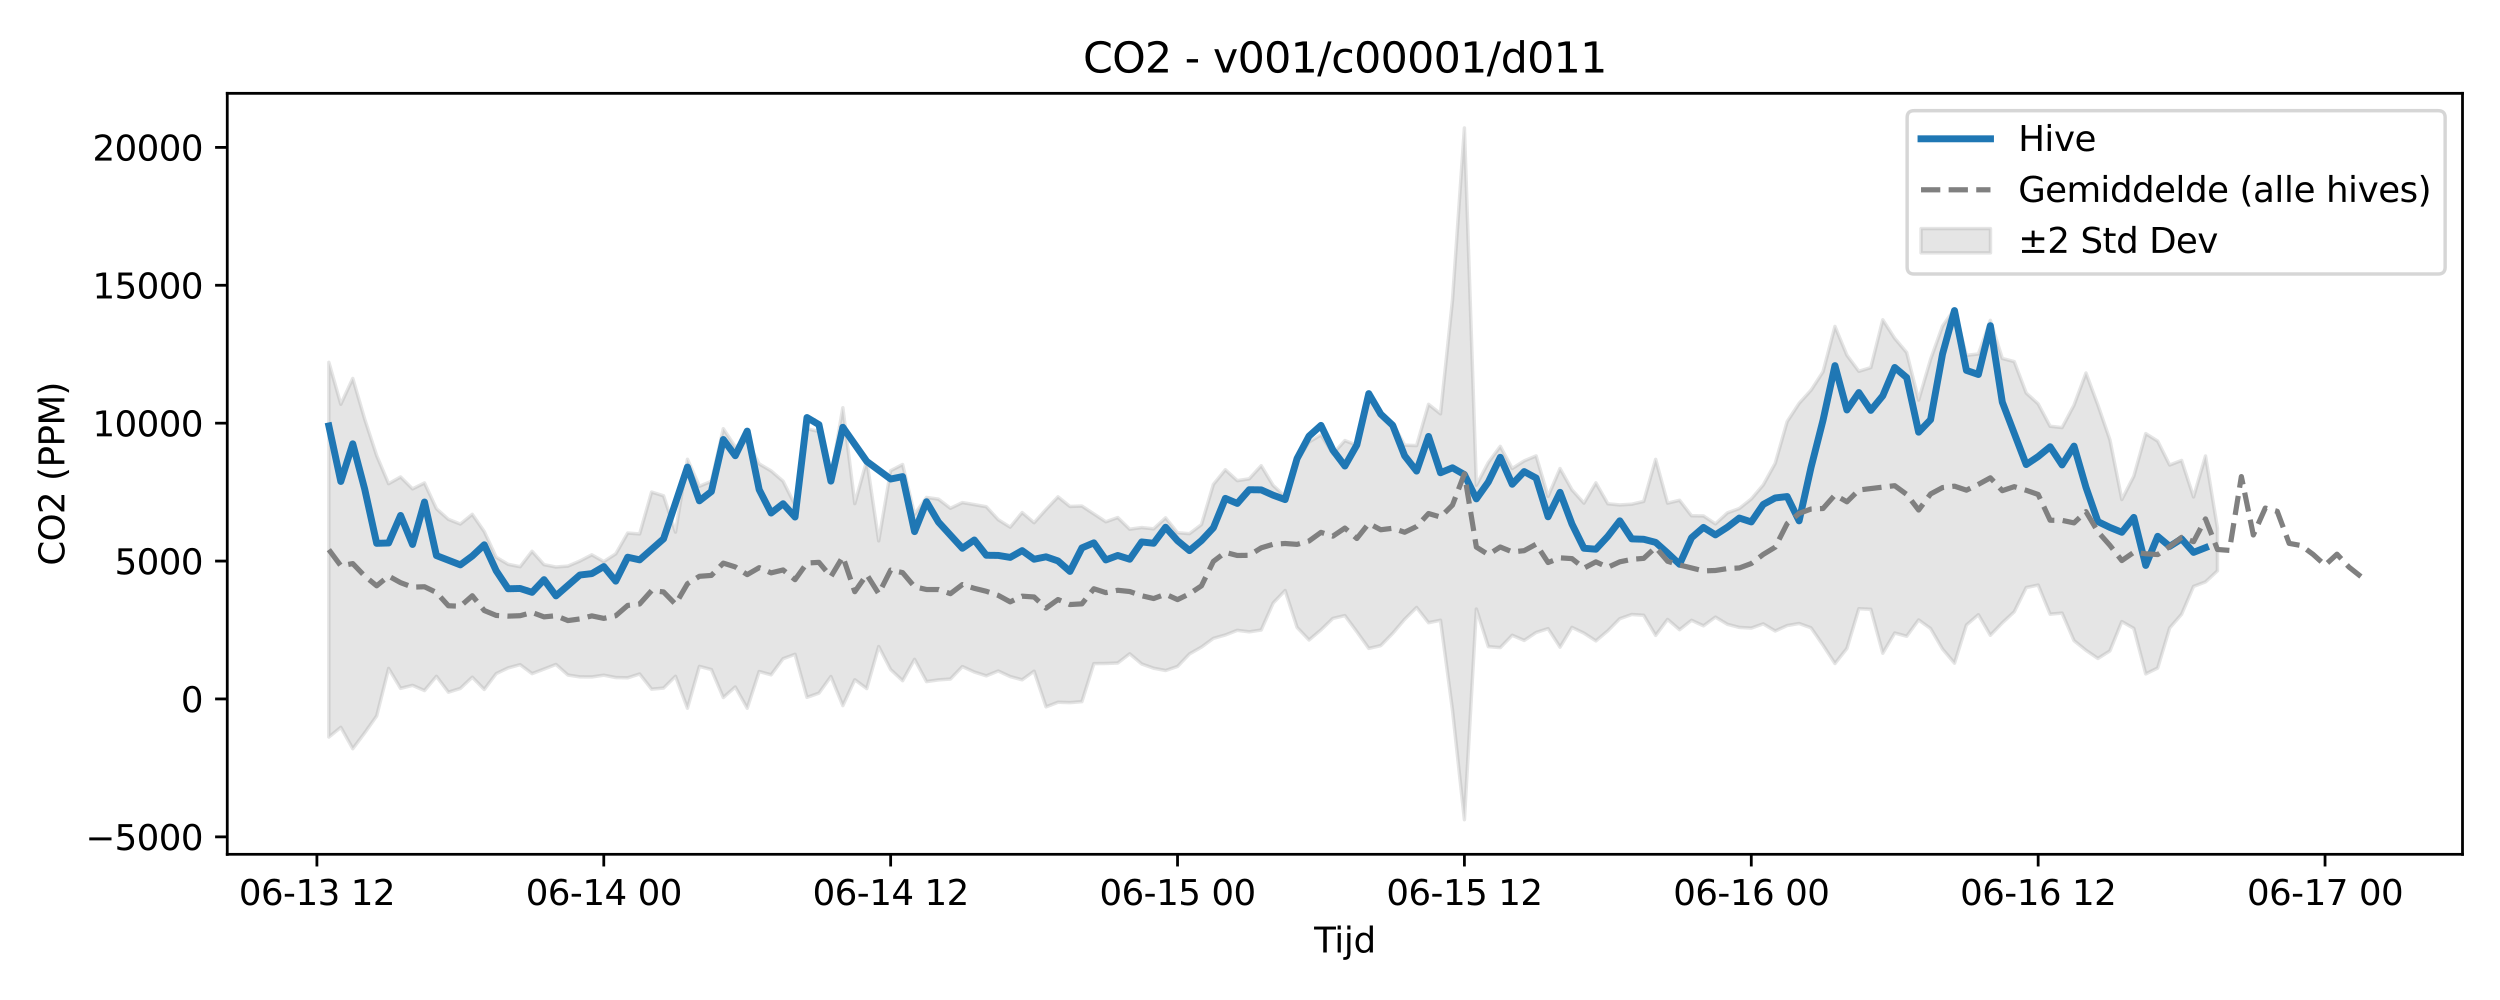 <?xml version="1.0" encoding="utf-8" standalone="no"?>
<!DOCTYPE svg PUBLIC "-//W3C//DTD SVG 1.1//EN"
  "http://www.w3.org/Graphics/SVG/1.1/DTD/svg11.dtd">
<svg xmlns:xlink="http://www.w3.org/1999/xlink" width="720pt" height="288pt" viewBox="0 0 720 288" xmlns="http://www.w3.org/2000/svg" version="1.1">
 <defs>
  <style type="text/css">*{stroke-linejoin: round; stroke-linecap: butt}</style>
 </defs>
 <g id="figure_1">
  <g id="patch_1">
   <path d="M 0 288 
L 720 288 
L 720 0 
L 0 0 
z
" style="fill: #ffffff"/>
  </g>
  <g id="axes_1">
   <g id="patch_2">
    <path d="M 65.45 246.04 
L 709.2 246.04 
L 709.2 26.88 
L 65.45 26.88 
z
" style="fill: #ffffff"/>
   </g>
   <g id="FillBetweenPolyCollection_1">
    <defs>
     <path id="m0f06901ac3" d="M 94.711 -183.652 
L 94.711 -75.729 
L 98.154 -78.533 
L 101.596 -72.364 
L 105.039 -76.935 
L 108.481 -81.806 
L 111.924 -95.493 
L 115.366 -89.748 
L 118.809 -90.618 
L 122.251 -89.116 
L 125.694 -93.224 
L 129.136 -88.65 
L 132.579 -89.725 
L 136.022 -92.974 
L 139.464 -89.428 
L 142.907 -93.991 
L 146.349 -95.638 
L 149.792 -96.574 
L 153.234 -93.991 
L 156.677 -95.302 
L 160.119 -96.642 
L 163.562 -93.584 
L 167.004 -93.06 
L 170.447 -93.038 
L 173.889 -93.54 
L 177.332 -92.862 
L 180.774 -92.791 
L 184.217 -93.883 
L 187.659 -89.518 
L 191.102 -89.83 
L 194.544 -93.233 
L 197.987 -84.032 
L 201.429 -96.089 
L 204.872 -95.165 
L 208.314 -87.108 
L 211.757 -90.154 
L 215.199 -84.032 
L 218.642 -94.606 
L 222.084 -93.648 
L 225.527 -98.287 
L 228.969 -99.565 
L 232.412 -87.158 
L 235.854 -88.367 
L 239.297 -93.163 
L 242.739 -84.778 
L 246.182 -92.229 
L 249.624 -89.687 
L 253.067 -101.799 
L 256.509 -95.17 
L 259.952 -91.95 
L 263.395 -98.112 
L 266.837 -91.698 
L 270.28 -92.192 
L 273.722 -92.432 
L 277.165 -96.026 
L 280.607 -94.453 
L 284.05 -93.35 
L 287.492 -94.751 
L 290.935 -93.149 
L 294.377 -92.214 
L 297.82 -94.69 
L 301.262 -84.427 
L 304.705 -85.749 
L 308.147 -85.642 
L 311.59 -85.922 
L 315.032 -96.878 
L 318.475 -96.915 
L 321.917 -97.052 
L 325.36 -99.702 
L 328.802 -96.78 
L 332.245 -95.551 
L 335.687 -94.89 
L 339.13 -96.06 
L 342.572 -99.667 
L 346.015 -101.636 
L 349.457 -104.149 
L 352.9 -105.129 
L 356.342 -106.464 
L 359.785 -106.031 
L 363.227 -106.551 
L 366.67 -114.322 
L 370.112 -117.931 
L 373.555 -107.316 
L 376.997 -103.682 
L 380.44 -106.59 
L 383.882 -109.899 
L 387.325 -110.711 
L 390.768 -106.063 
L 394.21 -101.258 
L 397.653 -102.054 
L 401.095 -105.59 
L 404.538 -109.633 
L 407.98 -113.046 
L 411.423 -108.654 
L 414.865 -109.371 
L 418.308 -83.58 
L 421.75 -51.922 
L 425.193 -112.604 
L 428.635 -101.773 
L 432.078 -101.484 
L 435.52 -105.042 
L 438.963 -103.551 
L 442.405 -105.84 
L 445.848 -106.954 
L 449.29 -101.615 
L 452.733 -107.307 
L 456.175 -105.653 
L 459.618 -103.421 
L 463.06 -106.327 
L 466.503 -109.816 
L 469.945 -111.025 
L 473.388 -110.796 
L 476.83 -105.009 
L 480.273 -109.615 
L 483.715 -106.638 
L 487.158 -109.355 
L 490.6 -107.757 
L 494.043 -110.27 
L 497.485 -108.201 
L 500.928 -107.299 
L 504.37 -107.111 
L 507.813 -108.323 
L 511.255 -106.271 
L 514.698 -107.834 
L 518.141 -108.431 
L 521.583 -107.189 
L 525.026 -102.196 
L 528.468 -96.897 
L 531.911 -101.253 
L 535.353 -112.696 
L 538.796 -112.519 
L 542.238 -99.861 
L 545.681 -105.693 
L 549.123 -104.758 
L 552.566 -109.466 
L 556.008 -106.975 
L 559.451 -101.075 
L 562.893 -97.002 
L 566.336 -108.002 
L 569.778 -110.962 
L 573.221 -105.039 
L 576.663 -108.609 
L 580.106 -111.819 
L 583.548 -118.778 
L 586.991 -119.501 
L 590.433 -111.116 
L 593.876 -111.425 
L 597.318 -103.491 
L 600.761 -100.711 
L 604.203 -98.356 
L 607.646 -100.538 
L 611.088 -108.984 
L 614.531 -107.026 
L 617.973 -93.912 
L 621.416 -95.61 
L 624.858 -107.14 
L 628.301 -111.096 
L 631.743 -119.107 
L 635.186 -120.416 
L 638.628 -123.607 
L 638.628 -135.891 
L 638.628 -135.891 
L 635.186 -156.686 
L 631.743 -144.875 
L 628.301 -155.394 
L 624.858 -154.069 
L 621.416 -160.961 
L 617.973 -163.119 
L 614.531 -150.833 
L 611.088 -144.131 
L 607.646 -161.365 
L 604.203 -171.324 
L 600.761 -180.578 
L 597.318 -171.322 
L 593.876 -164.854 
L 590.433 -165.238 
L 586.991 -171.685 
L 583.548 -174.815 
L 580.106 -183.863 
L 576.663 -184.768 
L 573.221 -195.735 
L 569.778 -186.06 
L 566.336 -185.655 
L 562.893 -198.959 
L 559.451 -194.086 
L 556.008 -184.501 
L 552.566 -172.765 
L 549.123 -186.476 
L 545.681 -190.555 
L 542.238 -195.904 
L 538.796 -182.135 
L 535.353 -181.066 
L 531.911 -185.698 
L 528.468 -193.991 
L 525.026 -180.906 
L 521.583 -175.632 
L 518.141 -171.829 
L 514.698 -166.573 
L 511.255 -154.562 
L 507.813 -148.34 
L 504.37 -144.297 
L 500.928 -141.555 
L 497.485 -140.299 
L 494.043 -137.127 
L 490.6 -139.417 
L 487.158 -139.465 
L 483.715 -143.922 
L 480.273 -143.095 
L 476.83 -155.714 
L 473.388 -143.597 
L 469.945 -142.789 
L 466.503 -142.579 
L 463.06 -142.916 
L 459.618 -148.944 
L 456.175 -143.097 
L 452.733 -146.927 
L 449.29 -153.07 
L 445.848 -145.032 
L 442.405 -156.709 
L 438.963 -155.269 
L 435.52 -153.07 
L 432.078 -159.448 
L 428.635 -154.785 
L 425.193 -148.272 
L 421.75 -251.158 
L 418.308 -201.471 
L 414.865 -168.814 
L 411.423 -171.554 
L 407.98 -159.676 
L 404.538 -159.793 
L 401.095 -166.129 
L 397.653 -168.806 
L 394.21 -173.262 
L 390.768 -159.774 
L 387.325 -161.117 
L 383.882 -157.29 
L 380.44 -162.764 
L 376.997 -160.688 
L 373.555 -155.123 
L 370.112 -145.018 
L 366.67 -148.195 
L 363.227 -153.881 
L 359.785 -150.111 
L 356.342 -149.572 
L 352.9 -152.716 
L 349.457 -148.492 
L 346.015 -136.922 
L 342.572 -134.307 
L 339.13 -134.569 
L 335.687 -138.863 
L 332.245 -135.698 
L 328.802 -136.073 
L 325.36 -135.585 
L 321.917 -138.949 
L 318.475 -137.73 
L 315.032 -139.997 
L 311.59 -142.263 
L 308.147 -142.143 
L 304.705 -144.918 
L 301.262 -141.291 
L 297.82 -137.456 
L 294.377 -140.391 
L 290.935 -136.173 
L 287.492 -138.328 
L 284.05 -142.071 
L 280.607 -142.677 
L 277.165 -143.262 
L 273.722 -141.618 
L 270.28 -144.251 
L 266.837 -144.74 
L 263.395 -139.885 
L 259.952 -154.225 
L 256.509 -152.444 
L 253.067 -132.227 
L 249.624 -155.365 
L 246.182 -142.961 
L 242.739 -170.58 
L 239.297 -150.699 
L 235.854 -163.714 
L 232.412 -164.545 
L 228.969 -142.55 
L 225.527 -149.415 
L 222.084 -152.381 
L 218.642 -154.407 
L 215.199 -160.992 
L 211.757 -159.312 
L 208.314 -164.528 
L 204.872 -149.386 
L 201.429 -147.965 
L 197.987 -155.733 
L 194.544 -134.748 
L 191.102 -145.217 
L 187.659 -146.291 
L 184.217 -134.232 
L 180.774 -134.483 
L 177.332 -128.479 
L 173.889 -126.27 
L 170.447 -128.215 
L 167.004 -126.431 
L 163.562 -124.966 
L 160.119 -124.707 
L 156.677 -125.381 
L 153.234 -129.242 
L 149.792 -124.782 
L 146.349 -125.475 
L 142.907 -127.518 
L 139.464 -134.918 
L 136.022 -139.876 
L 132.579 -137.074 
L 129.136 -138.431 
L 125.694 -141.495 
L 122.251 -148.914 
L 118.809 -147.2 
L 115.366 -150.639 
L 111.924 -148.695 
L 108.481 -156.778 
L 105.039 -167.254 
L 101.596 -179.008 
L 98.154 -171.572 
L 94.711 -183.652 
z
" style="stroke: #808080; stroke-opacity: 0.2"/>
    </defs>
    <g clip-path="url(#p2ff96ed914)">
     <use xlink:href="#m0f06901ac3" x="0" y="288" style="fill: #808080; fill-opacity: 0.2; stroke: #808080; stroke-opacity: 0.2"/>
    </g>
   </g>
   <g id="matplotlib.axis_1">
    <g id="xtick_1">
     <g id="line2d_1">
      <defs>
       <path id="m7c8534fc4d" d="M 0 0 
L 0 3.5 
" style="stroke: #000000; stroke-width: 0.8"/>
      </defs>
      <g>
       <use xlink:href="#m7c8534fc4d" x="91.269" y="246.04" style="stroke: #000000; stroke-width: 0.8"/>
      </g>
     </g>
     <g id="text_1">
      <!-- 06-13 12 -->
      <g transform="translate(68.788 260.638) scale(0.1 -0.1)">
       <defs>
        <path id="DejaVuSans-30" d="M 2034 4250 
Q 1547 4250 1301 3770 
Q 1056 3291 1056 2328 
Q 1056 1369 1301 889 
Q 1547 409 2034 409 
Q 2525 409 2770 889 
Q 3016 1369 3016 2328 
Q 3016 3291 2770 3770 
Q 2525 4250 2034 4250 
z
M 2034 4750 
Q 2819 4750 3233 4129 
Q 3647 3509 3647 2328 
Q 3647 1150 3233 529 
Q 2819 -91 2034 -91 
Q 1250 -91 836 529 
Q 422 1150 422 2328 
Q 422 3509 836 4129 
Q 1250 4750 2034 4750 
z
" transform="scale(0.016)"/>
        <path id="DejaVuSans-36" d="M 2113 2584 
Q 1688 2584 1439 2293 
Q 1191 2003 1191 1497 
Q 1191 994 1439 701 
Q 1688 409 2113 409 
Q 2538 409 2786 701 
Q 3034 994 3034 1497 
Q 3034 2003 2786 2293 
Q 2538 2584 2113 2584 
z
M 3366 4563 
L 3366 3988 
Q 3128 4100 2886 4159 
Q 2644 4219 2406 4219 
Q 1781 4219 1451 3797 
Q 1122 3375 1075 2522 
Q 1259 2794 1537 2939 
Q 1816 3084 2150 3084 
Q 2853 3084 3261 2657 
Q 3669 2231 3669 1497 
Q 3669 778 3244 343 
Q 2819 -91 2113 -91 
Q 1303 -91 875 529 
Q 447 1150 447 2328 
Q 447 3434 972 4092 
Q 1497 4750 2381 4750 
Q 2619 4750 2861 4703 
Q 3103 4656 3366 4563 
z
" transform="scale(0.016)"/>
        <path id="DejaVuSans-2d" d="M 313 2009 
L 1997 2009 
L 1997 1497 
L 313 1497 
L 313 2009 
z
" transform="scale(0.016)"/>
        <path id="DejaVuSans-31" d="M 794 531 
L 1825 531 
L 1825 4091 
L 703 3866 
L 703 4441 
L 1819 4666 
L 2450 4666 
L 2450 531 
L 3481 531 
L 3481 0 
L 794 0 
L 794 531 
z
" transform="scale(0.016)"/>
        <path id="DejaVuSans-33" d="M 2597 2516 
Q 3050 2419 3304 2112 
Q 3559 1806 3559 1356 
Q 3559 666 3084 287 
Q 2609 -91 1734 -91 
Q 1441 -91 1130 -33 
Q 819 25 488 141 
L 488 750 
Q 750 597 1062 519 
Q 1375 441 1716 441 
Q 2309 441 2620 675 
Q 2931 909 2931 1356 
Q 2931 1769 2642 2001 
Q 2353 2234 1838 2234 
L 1294 2234 
L 1294 2753 
L 1863 2753 
Q 2328 2753 2575 2939 
Q 2822 3125 2822 3475 
Q 2822 3834 2567 4026 
Q 2313 4219 1838 4219 
Q 1578 4219 1281 4162 
Q 984 4106 628 3988 
L 628 4550 
Q 988 4650 1302 4700 
Q 1616 4750 1894 4750 
Q 2613 4750 3031 4423 
Q 3450 4097 3450 3541 
Q 3450 3153 3228 2886 
Q 3006 2619 2597 2516 
z
" transform="scale(0.016)"/>
        <path id="DejaVuSans-20" transform="scale(0.016)"/>
        <path id="DejaVuSans-32" d="M 1228 531 
L 3431 531 
L 3431 0 
L 469 0 
L 469 531 
Q 828 903 1448 1529 
Q 2069 2156 2228 2338 
Q 2531 2678 2651 2914 
Q 2772 3150 2772 3378 
Q 2772 3750 2511 3984 
Q 2250 4219 1831 4219 
Q 1534 4219 1204 4116 
Q 875 4013 500 3803 
L 500 4441 
Q 881 4594 1212 4672 
Q 1544 4750 1819 4750 
Q 2544 4750 2975 4387 
Q 3406 4025 3406 3419 
Q 3406 3131 3298 2873 
Q 3191 2616 2906 2266 
Q 2828 2175 2409 1742 
Q 1991 1309 1228 531 
z
" transform="scale(0.016)"/>
       </defs>
       <use xlink:href="#DejaVuSans-30"/>
       <use xlink:href="#DejaVuSans-36" transform="translate(63.623 0)"/>
       <use xlink:href="#DejaVuSans-2d" transform="translate(127.246 0)"/>
       <use xlink:href="#DejaVuSans-31" transform="translate(163.33 0)"/>
       <use xlink:href="#DejaVuSans-33" transform="translate(226.953 0)"/>
       <use xlink:href="#DejaVuSans-20" transform="translate(290.576 0)"/>
       <use xlink:href="#DejaVuSans-31" transform="translate(322.363 0)"/>
       <use xlink:href="#DejaVuSans-32" transform="translate(385.986 0)"/>
      </g>
     </g>
    </g>
    <g id="xtick_2">
     <g id="line2d_2">
      <g>
       <use xlink:href="#m7c8534fc4d" x="173.889" y="246.04" style="stroke: #000000; stroke-width: 0.8"/>
      </g>
     </g>
     <g id="text_2">
      <!-- 06-14 00 -->
      <g transform="translate(151.409 260.638) scale(0.1 -0.1)">
       <defs>
        <path id="DejaVuSans-34" d="M 2419 4116 
L 825 1625 
L 2419 1625 
L 2419 4116 
z
M 2253 4666 
L 3047 4666 
L 3047 1625 
L 3713 1625 
L 3713 1100 
L 3047 1100 
L 3047 0 
L 2419 0 
L 2419 1100 
L 313 1100 
L 313 1709 
L 2253 4666 
z
" transform="scale(0.016)"/>
       </defs>
       <use xlink:href="#DejaVuSans-30"/>
       <use xlink:href="#DejaVuSans-36" transform="translate(63.623 0)"/>
       <use xlink:href="#DejaVuSans-2d" transform="translate(127.246 0)"/>
       <use xlink:href="#DejaVuSans-31" transform="translate(163.33 0)"/>
       <use xlink:href="#DejaVuSans-34" transform="translate(226.953 0)"/>
       <use xlink:href="#DejaVuSans-20" transform="translate(290.576 0)"/>
       <use xlink:href="#DejaVuSans-30" transform="translate(322.363 0)"/>
       <use xlink:href="#DejaVuSans-30" transform="translate(385.986 0)"/>
      </g>
     </g>
    </g>
    <g id="xtick_3">
     <g id="line2d_3">
      <g>
       <use xlink:href="#m7c8534fc4d" x="256.509" y="246.04" style="stroke: #000000; stroke-width: 0.8"/>
      </g>
     </g>
     <g id="text_3">
      <!-- 06-14 12 -->
      <g transform="translate(234.029 260.638) scale(0.1 -0.1)">
       <use xlink:href="#DejaVuSans-30"/>
       <use xlink:href="#DejaVuSans-36" transform="translate(63.623 0)"/>
       <use xlink:href="#DejaVuSans-2d" transform="translate(127.246 0)"/>
       <use xlink:href="#DejaVuSans-31" transform="translate(163.33 0)"/>
       <use xlink:href="#DejaVuSans-34" transform="translate(226.953 0)"/>
       <use xlink:href="#DejaVuSans-20" transform="translate(290.576 0)"/>
       <use xlink:href="#DejaVuSans-31" transform="translate(322.363 0)"/>
       <use xlink:href="#DejaVuSans-32" transform="translate(385.986 0)"/>
      </g>
     </g>
    </g>
    <g id="xtick_4">
     <g id="line2d_4">
      <g>
       <use xlink:href="#m7c8534fc4d" x="339.13" y="246.04" style="stroke: #000000; stroke-width: 0.8"/>
      </g>
     </g>
     <g id="text_4">
      <!-- 06-15 00 -->
      <g transform="translate(316.649 260.638) scale(0.1 -0.1)">
       <defs>
        <path id="DejaVuSans-35" d="M 691 4666 
L 3169 4666 
L 3169 4134 
L 1269 4134 
L 1269 2991 
Q 1406 3038 1543 3061 
Q 1681 3084 1819 3084 
Q 2600 3084 3056 2656 
Q 3513 2228 3513 1497 
Q 3513 744 3044 326 
Q 2575 -91 1722 -91 
Q 1428 -91 1123 -41 
Q 819 9 494 109 
L 494 744 
Q 775 591 1075 516 
Q 1375 441 1709 441 
Q 2250 441 2565 725 
Q 2881 1009 2881 1497 
Q 2881 1984 2565 2268 
Q 2250 2553 1709 2553 
Q 1456 2553 1204 2497 
Q 953 2441 691 2322 
L 691 4666 
z
" transform="scale(0.016)"/>
       </defs>
       <use xlink:href="#DejaVuSans-30"/>
       <use xlink:href="#DejaVuSans-36" transform="translate(63.623 0)"/>
       <use xlink:href="#DejaVuSans-2d" transform="translate(127.246 0)"/>
       <use xlink:href="#DejaVuSans-31" transform="translate(163.33 0)"/>
       <use xlink:href="#DejaVuSans-35" transform="translate(226.953 0)"/>
       <use xlink:href="#DejaVuSans-20" transform="translate(290.576 0)"/>
       <use xlink:href="#DejaVuSans-30" transform="translate(322.363 0)"/>
       <use xlink:href="#DejaVuSans-30" transform="translate(385.986 0)"/>
      </g>
     </g>
    </g>
    <g id="xtick_5">
     <g id="line2d_5">
      <g>
       <use xlink:href="#m7c8534fc4d" x="421.75" y="246.04" style="stroke: #000000; stroke-width: 0.8"/>
      </g>
     </g>
     <g id="text_5">
      <!-- 06-15 12 -->
      <g transform="translate(399.27 260.638) scale(0.1 -0.1)">
       <use xlink:href="#DejaVuSans-30"/>
       <use xlink:href="#DejaVuSans-36" transform="translate(63.623 0)"/>
       <use xlink:href="#DejaVuSans-2d" transform="translate(127.246 0)"/>
       <use xlink:href="#DejaVuSans-31" transform="translate(163.33 0)"/>
       <use xlink:href="#DejaVuSans-35" transform="translate(226.953 0)"/>
       <use xlink:href="#DejaVuSans-20" transform="translate(290.576 0)"/>
       <use xlink:href="#DejaVuSans-31" transform="translate(322.363 0)"/>
       <use xlink:href="#DejaVuSans-32" transform="translate(385.986 0)"/>
      </g>
     </g>
    </g>
    <g id="xtick_6">
     <g id="line2d_6">
      <g>
       <use xlink:href="#m7c8534fc4d" x="504.37" y="246.04" style="stroke: #000000; stroke-width: 0.8"/>
      </g>
     </g>
     <g id="text_6">
      <!-- 06-16 00 -->
      <g transform="translate(481.89 260.638) scale(0.1 -0.1)">
       <use xlink:href="#DejaVuSans-30"/>
       <use xlink:href="#DejaVuSans-36" transform="translate(63.623 0)"/>
       <use xlink:href="#DejaVuSans-2d" transform="translate(127.246 0)"/>
       <use xlink:href="#DejaVuSans-31" transform="translate(163.33 0)"/>
       <use xlink:href="#DejaVuSans-36" transform="translate(226.953 0)"/>
       <use xlink:href="#DejaVuSans-20" transform="translate(290.576 0)"/>
       <use xlink:href="#DejaVuSans-30" transform="translate(322.363 0)"/>
       <use xlink:href="#DejaVuSans-30" transform="translate(385.986 0)"/>
      </g>
     </g>
    </g>
    <g id="xtick_7">
     <g id="line2d_7">
      <g>
       <use xlink:href="#m7c8534fc4d" x="586.991" y="246.04" style="stroke: #000000; stroke-width: 0.8"/>
      </g>
     </g>
     <g id="text_7">
      <!-- 06-16 12 -->
      <g transform="translate(564.51 260.638) scale(0.1 -0.1)">
       <use xlink:href="#DejaVuSans-30"/>
       <use xlink:href="#DejaVuSans-36" transform="translate(63.623 0)"/>
       <use xlink:href="#DejaVuSans-2d" transform="translate(127.246 0)"/>
       <use xlink:href="#DejaVuSans-31" transform="translate(163.33 0)"/>
       <use xlink:href="#DejaVuSans-36" transform="translate(226.953 0)"/>
       <use xlink:href="#DejaVuSans-20" transform="translate(290.576 0)"/>
       <use xlink:href="#DejaVuSans-31" transform="translate(322.363 0)"/>
       <use xlink:href="#DejaVuSans-32" transform="translate(385.986 0)"/>
      </g>
     </g>
    </g>
    <g id="xtick_8">
     <g id="line2d_8">
      <g>
       <use xlink:href="#m7c8534fc4d" x="669.611" y="246.04" style="stroke: #000000; stroke-width: 0.8"/>
      </g>
     </g>
     <g id="text_8">
      <!-- 06-17 00 -->
      <g transform="translate(647.131 260.638) scale(0.1 -0.1)">
       <defs>
        <path id="DejaVuSans-37" d="M 525 4666 
L 3525 4666 
L 3525 4397 
L 1831 0 
L 1172 0 
L 2766 4134 
L 525 4134 
L 525 4666 
z
" transform="scale(0.016)"/>
       </defs>
       <use xlink:href="#DejaVuSans-30"/>
       <use xlink:href="#DejaVuSans-36" transform="translate(63.623 0)"/>
       <use xlink:href="#DejaVuSans-2d" transform="translate(127.246 0)"/>
       <use xlink:href="#DejaVuSans-31" transform="translate(163.33 0)"/>
       <use xlink:href="#DejaVuSans-37" transform="translate(226.953 0)"/>
       <use xlink:href="#DejaVuSans-20" transform="translate(290.576 0)"/>
       <use xlink:href="#DejaVuSans-30" transform="translate(322.363 0)"/>
       <use xlink:href="#DejaVuSans-30" transform="translate(385.986 0)"/>
      </g>
     </g>
    </g>
    <g id="text_9">
     <!-- Tijd -->
     <g transform="translate(378.475 274.317) scale(0.1 -0.1)">
      <defs>
       <path id="DejaVuSans-54" d="M -19 4666 
L 3928 4666 
L 3928 4134 
L 2272 4134 
L 2272 0 
L 1638 0 
L 1638 4134 
L -19 4134 
L -19 4666 
z
" transform="scale(0.016)"/>
       <path id="DejaVuSans-69" d="M 603 3500 
L 1178 3500 
L 1178 0 
L 603 0 
L 603 3500 
z
M 603 4863 
L 1178 4863 
L 1178 4134 
L 603 4134 
L 603 4863 
z
" transform="scale(0.016)"/>
       <path id="DejaVuSans-6a" d="M 603 3500 
L 1178 3500 
L 1178 -63 
Q 1178 -731 923 -1031 
Q 669 -1331 103 -1331 
L -116 -1331 
L -116 -844 
L 38 -844 
Q 366 -844 484 -692 
Q 603 -541 603 -63 
L 603 3500 
z
M 603 4863 
L 1178 4863 
L 1178 4134 
L 603 4134 
L 603 4863 
z
" transform="scale(0.016)"/>
       <path id="DejaVuSans-64" d="M 2906 2969 
L 2906 4863 
L 3481 4863 
L 3481 0 
L 2906 0 
L 2906 525 
Q 2725 213 2448 61 
Q 2172 -91 1784 -91 
Q 1150 -91 751 415 
Q 353 922 353 1747 
Q 353 2572 751 3078 
Q 1150 3584 1784 3584 
Q 2172 3584 2448 3432 
Q 2725 3281 2906 2969 
z
M 947 1747 
Q 947 1113 1208 752 
Q 1469 391 1925 391 
Q 2381 391 2643 752 
Q 2906 1113 2906 1747 
Q 2906 2381 2643 2742 
Q 2381 3103 1925 3103 
Q 1469 3103 1208 2742 
Q 947 2381 947 1747 
z
" transform="scale(0.016)"/>
      </defs>
      <use xlink:href="#DejaVuSans-54"/>
      <use xlink:href="#DejaVuSans-69" transform="translate(57.959 0)"/>
      <use xlink:href="#DejaVuSans-6a" transform="translate(85.742 0)"/>
      <use xlink:href="#DejaVuSans-64" transform="translate(113.525 0)"/>
     </g>
    </g>
   </g>
   <g id="matplotlib.axis_2">
    <g id="ytick_1">
     <g id="line2d_9">
      <defs>
       <path id="m1575c93da9" d="M 0 0 
L -3.5 0 
" style="stroke: #000000; stroke-width: 0.8"/>
      </defs>
      <g>
       <use xlink:href="#m1575c93da9" x="65.45" y="241.011" style="stroke: #000000; stroke-width: 0.8"/>
      </g>
     </g>
     <g id="text_10">
      <!-- −5000 -->
      <g transform="translate(24.62 244.81) scale(0.1 -0.1)">
       <defs>
        <path id="DejaVuSans-2212" d="M 678 2272 
L 4684 2272 
L 4684 1741 
L 678 1741 
L 678 2272 
z
" transform="scale(0.016)"/>
       </defs>
       <use xlink:href="#DejaVuSans-2212"/>
       <use xlink:href="#DejaVuSans-35" transform="translate(83.789 0)"/>
       <use xlink:href="#DejaVuSans-30" transform="translate(147.412 0)"/>
       <use xlink:href="#DejaVuSans-30" transform="translate(211.035 0)"/>
       <use xlink:href="#DejaVuSans-30" transform="translate(274.658 0)"/>
      </g>
     </g>
    </g>
    <g id="ytick_2">
     <g id="line2d_10">
      <g>
       <use xlink:href="#m1575c93da9" x="65.45" y="201.298" style="stroke: #000000; stroke-width: 0.8"/>
      </g>
     </g>
     <g id="text_11">
      <!-- 0 -->
      <g transform="translate(52.087 205.098) scale(0.1 -0.1)">
       <use xlink:href="#DejaVuSans-30"/>
      </g>
     </g>
    </g>
    <g id="ytick_3">
     <g id="line2d_11">
      <g>
       <use xlink:href="#m1575c93da9" x="65.45" y="161.586" style="stroke: #000000; stroke-width: 0.8"/>
      </g>
     </g>
     <g id="text_12">
      <!-- 5000 -->
      <g transform="translate(33 165.385) scale(0.1 -0.1)">
       <use xlink:href="#DejaVuSans-35"/>
       <use xlink:href="#DejaVuSans-30" transform="translate(63.623 0)"/>
       <use xlink:href="#DejaVuSans-30" transform="translate(127.246 0)"/>
       <use xlink:href="#DejaVuSans-30" transform="translate(190.869 0)"/>
      </g>
     </g>
    </g>
    <g id="ytick_4">
     <g id="line2d_12">
      <g>
       <use xlink:href="#m1575c93da9" x="65.45" y="121.874" style="stroke: #000000; stroke-width: 0.8"/>
      </g>
     </g>
     <g id="text_13">
      <!-- 10000 -->
      <g transform="translate(26.637 125.673) scale(0.1 -0.1)">
       <use xlink:href="#DejaVuSans-31"/>
       <use xlink:href="#DejaVuSans-30" transform="translate(63.623 0)"/>
       <use xlink:href="#DejaVuSans-30" transform="translate(127.246 0)"/>
       <use xlink:href="#DejaVuSans-30" transform="translate(190.869 0)"/>
       <use xlink:href="#DejaVuSans-30" transform="translate(254.492 0)"/>
      </g>
     </g>
    </g>
    <g id="ytick_5">
     <g id="line2d_13">
      <g>
       <use xlink:href="#m1575c93da9" x="65.45" y="82.162" style="stroke: #000000; stroke-width: 0.8"/>
      </g>
     </g>
     <g id="text_14">
      <!-- 15000 -->
      <g transform="translate(26.637 85.961) scale(0.1 -0.1)">
       <use xlink:href="#DejaVuSans-31"/>
       <use xlink:href="#DejaVuSans-35" transform="translate(63.623 0)"/>
       <use xlink:href="#DejaVuSans-30" transform="translate(127.246 0)"/>
       <use xlink:href="#DejaVuSans-30" transform="translate(190.869 0)"/>
       <use xlink:href="#DejaVuSans-30" transform="translate(254.492 0)"/>
      </g>
     </g>
    </g>
    <g id="ytick_6">
     <g id="line2d_14">
      <g>
       <use xlink:href="#m1575c93da9" x="65.45" y="42.449" style="stroke: #000000; stroke-width: 0.8"/>
      </g>
     </g>
     <g id="text_15">
      <!-- 20000 -->
      <g transform="translate(26.637 46.248) scale(0.1 -0.1)">
       <use xlink:href="#DejaVuSans-32"/>
       <use xlink:href="#DejaVuSans-30" transform="translate(63.623 0)"/>
       <use xlink:href="#DejaVuSans-30" transform="translate(127.246 0)"/>
       <use xlink:href="#DejaVuSans-30" transform="translate(190.869 0)"/>
       <use xlink:href="#DejaVuSans-30" transform="translate(254.492 0)"/>
      </g>
     </g>
    </g>
    <g id="text_16">
     <!-- CO2 (PPM) -->
     <g transform="translate(18.541 162.903) rotate(-90) scale(0.1 -0.1)">
      <defs>
       <path id="DejaVuSans-43" d="M 4122 4306 
L 4122 3641 
Q 3803 3938 3442 4084 
Q 3081 4231 2675 4231 
Q 1875 4231 1450 3742 
Q 1025 3253 1025 2328 
Q 1025 1406 1450 917 
Q 1875 428 2675 428 
Q 3081 428 3442 575 
Q 3803 722 4122 1019 
L 4122 359 
Q 3791 134 3420 21 
Q 3050 -91 2638 -91 
Q 1578 -91 968 557 
Q 359 1206 359 2328 
Q 359 3453 968 4101 
Q 1578 4750 2638 4750 
Q 3056 4750 3426 4639 
Q 3797 4528 4122 4306 
z
" transform="scale(0.016)"/>
       <path id="DejaVuSans-4f" d="M 2522 4238 
Q 1834 4238 1429 3725 
Q 1025 3213 1025 2328 
Q 1025 1447 1429 934 
Q 1834 422 2522 422 
Q 3209 422 3611 934 
Q 4013 1447 4013 2328 
Q 4013 3213 3611 3725 
Q 3209 4238 2522 4238 
z
M 2522 4750 
Q 3503 4750 4090 4092 
Q 4678 3434 4678 2328 
Q 4678 1225 4090 567 
Q 3503 -91 2522 -91 
Q 1538 -91 948 565 
Q 359 1222 359 2328 
Q 359 3434 948 4092 
Q 1538 4750 2522 4750 
z
" transform="scale(0.016)"/>
       <path id="DejaVuSans-28" d="M 1984 4856 
Q 1566 4138 1362 3434 
Q 1159 2731 1159 2009 
Q 1159 1288 1364 580 
Q 1569 -128 1984 -844 
L 1484 -844 
Q 1016 -109 783 600 
Q 550 1309 550 2009 
Q 550 2706 781 3412 
Q 1013 4119 1484 4856 
L 1984 4856 
z
" transform="scale(0.016)"/>
       <path id="DejaVuSans-50" d="M 1259 4147 
L 1259 2394 
L 2053 2394 
Q 2494 2394 2734 2622 
Q 2975 2850 2975 3272 
Q 2975 3691 2734 3919 
Q 2494 4147 2053 4147 
L 1259 4147 
z
M 628 4666 
L 2053 4666 
Q 2838 4666 3239 4311 
Q 3641 3956 3641 3272 
Q 3641 2581 3239 2228 
Q 2838 1875 2053 1875 
L 1259 1875 
L 1259 0 
L 628 0 
L 628 4666 
z
" transform="scale(0.016)"/>
       <path id="DejaVuSans-4d" d="M 628 4666 
L 1569 4666 
L 2759 1491 
L 3956 4666 
L 4897 4666 
L 4897 0 
L 4281 0 
L 4281 4097 
L 3078 897 
L 2444 897 
L 1241 4097 
L 1241 0 
L 628 0 
L 628 4666 
z
" transform="scale(0.016)"/>
       <path id="DejaVuSans-29" d="M 513 4856 
L 1013 4856 
Q 1481 4119 1714 3412 
Q 1947 2706 1947 2009 
Q 1947 1309 1714 600 
Q 1481 -109 1013 -844 
L 513 -844 
Q 928 -128 1133 580 
Q 1338 1288 1338 2009 
Q 1338 2731 1133 3434 
Q 928 4138 513 4856 
z
" transform="scale(0.016)"/>
      </defs>
      <use xlink:href="#DejaVuSans-43"/>
      <use xlink:href="#DejaVuSans-4f" transform="translate(69.824 0)"/>
      <use xlink:href="#DejaVuSans-32" transform="translate(148.535 0)"/>
      <use xlink:href="#DejaVuSans-20" transform="translate(212.158 0)"/>
      <use xlink:href="#DejaVuSans-28" transform="translate(243.945 0)"/>
      <use xlink:href="#DejaVuSans-50" transform="translate(282.959 0)"/>
      <use xlink:href="#DejaVuSans-50" transform="translate(343.262 0)"/>
      <use xlink:href="#DejaVuSans-4d" transform="translate(403.564 0)"/>
      <use xlink:href="#DejaVuSans-29" transform="translate(489.844 0)"/>
     </g>
    </g>
   </g>
   <g id="line2d_15">
    <path d="M 94.711 122.672 
L 98.154 138.659 
L 101.596 127.825 
L 105.039 140.892 
L 108.481 156.479 
L 111.924 156.376 
L 115.366 148.452 
L 118.809 156.805 
L 122.251 144.589 
L 125.694 160.006 
L 132.579 162.682 
L 136.022 160.133 
L 139.464 156.9 
L 142.907 164.382 
L 146.349 169.566 
L 149.792 169.481 
L 153.234 170.593 
L 156.677 166.945 
L 160.119 171.61 
L 167.004 165.605 
L 170.447 165.203 
L 173.889 163.169 
L 177.332 167.366 
L 180.774 160.477 
L 184.217 161.241 
L 191.102 155.181 
L 197.987 134.526 
L 201.429 144.237 
L 204.872 141.563 
L 208.314 126.584 
L 211.757 131.246 
L 215.199 124.165 
L 218.642 141.007 
L 222.084 147.753 
L 225.527 145.078 
L 228.969 148.907 
L 232.412 120.254 
L 235.854 122.295 
L 239.297 138.561 
L 242.739 123.057 
L 249.624 132.874 
L 256.509 137.957 
L 259.952 137.262 
L 263.395 153.104 
L 266.837 144.51 
L 270.28 150.356 
L 277.165 157.901 
L 280.607 155.526 
L 284.05 159.914 
L 287.492 159.958 
L 290.935 160.53 
L 294.377 158.58 
L 297.82 161.058 
L 301.262 160.363 
L 304.705 161.55 
L 308.147 164.565 
L 311.59 157.795 
L 315.032 156.339 
L 318.475 161.263 
L 321.917 159.974 
L 325.36 161.057 
L 328.802 156.077 
L 332.245 156.461 
L 335.687 151.851 
L 339.13 155.725 
L 342.572 158.573 
L 346.015 155.696 
L 349.457 151.997 
L 352.9 143.533 
L 356.342 144.986 
L 359.785 141.036 
L 363.227 141.084 
L 366.67 142.622 
L 370.112 143.882 
L 373.555 132.056 
L 376.997 125.607 
L 380.44 122.515 
L 383.882 129.642 
L 387.325 134.216 
L 390.768 128.148 
L 394.21 113.365 
L 397.653 119.258 
L 401.095 122.485 
L 404.538 131.275 
L 407.98 135.67 
L 411.423 125.694 
L 414.865 136.158 
L 418.308 134.725 
L 421.75 136.684 
L 425.193 143.668 
L 428.635 138.82 
L 432.078 131.707 
L 435.52 139.466 
L 438.963 135.817 
L 442.405 137.671 
L 445.848 148.835 
L 449.29 141.794 
L 452.733 150.935 
L 456.175 157.901 
L 459.618 158.171 
L 463.06 154.462 
L 466.503 150.001 
L 469.945 155.196 
L 473.388 155.312 
L 476.83 156.204 
L 480.273 159.275 
L 483.715 162.507 
L 487.158 154.875 
L 490.6 151.891 
L 494.043 154.051 
L 497.485 151.828 
L 500.928 149.196 
L 504.37 150.318 
L 507.813 145.278 
L 511.255 143.409 
L 514.698 143.005 
L 518.141 150.006 
L 521.583 134.592 
L 525.026 121.053 
L 528.468 105.306 
L 531.911 118.069 
L 535.353 113.058 
L 538.796 118.186 
L 542.238 113.995 
L 545.681 105.835 
L 549.123 108.737 
L 552.566 124.466 
L 556.008 120.865 
L 559.451 101.95 
L 562.893 89.449 
L 566.336 106.672 
L 569.778 107.855 
L 573.221 93.805 
L 576.663 115.811 
L 583.548 133.795 
L 586.991 131.484 
L 590.433 128.665 
L 593.876 133.901 
L 597.318 128.485 
L 600.761 140.359 
L 604.203 150.223 
L 607.646 151.888 
L 611.088 153.298 
L 614.531 149.016 
L 617.973 162.845 
L 621.416 154.462 
L 624.858 157.353 
L 628.301 155.2 
L 631.743 159.088 
L 635.186 157.726 
L 635.186 157.726 
" clip-path="url(#p2ff96ed914)" style="fill: none; stroke: #1f77b4; stroke-width: 2; stroke-linecap: square"/>
   </g>
   <g id="line2d_16">
    <path d="M 94.711 158.309 
L 98.154 162.947 
L 101.596 162.314 
L 105.039 165.906 
L 108.481 168.708 
L 111.924 165.906 
L 115.366 167.806 
L 118.809 169.091 
L 122.251 168.985 
L 125.694 170.641 
L 129.136 174.459 
L 132.579 174.6 
L 136.022 171.575 
L 139.464 175.827 
L 142.907 177.246 
L 146.349 177.443 
L 149.792 177.322 
L 153.234 176.384 
L 156.677 177.658 
L 160.119 177.325 
L 163.562 178.725 
L 167.004 178.254 
L 170.447 177.374 
L 173.889 178.095 
L 177.332 177.33 
L 180.774 174.363 
L 184.217 173.943 
L 187.659 170.096 
L 191.102 170.476 
L 194.544 174.01 
L 197.987 168.118 
L 201.429 165.973 
L 204.872 165.724 
L 208.314 162.182 
L 211.757 163.267 
L 215.199 165.488 
L 218.642 163.493 
L 222.084 164.986 
L 225.527 164.149 
L 228.969 166.942 
L 232.412 162.149 
L 235.854 161.959 
L 239.297 166.069 
L 242.739 160.321 
L 246.182 170.405 
L 249.624 165.474 
L 253.067 170.987 
L 256.509 164.193 
L 259.952 164.913 
L 263.395 169.002 
L 266.837 169.781 
L 270.28 169.778 
L 273.722 170.975 
L 277.165 168.356 
L 280.607 169.435 
L 284.05 170.289 
L 287.492 171.46 
L 290.935 173.339 
L 294.377 171.698 
L 297.82 171.927 
L 301.262 175.141 
L 304.705 172.667 
L 308.147 174.107 
L 311.59 173.908 
L 315.032 169.563 
L 318.475 170.677 
L 321.917 170 
L 325.36 170.357 
L 328.802 171.574 
L 332.245 172.375 
L 335.687 171.124 
L 339.13 172.686 
L 342.572 171.013 
L 346.015 168.721 
L 349.457 161.679 
L 352.9 159.077 
L 356.342 159.982 
L 359.785 159.929 
L 363.227 157.784 
L 366.67 156.741 
L 370.112 156.526 
L 373.555 156.78 
L 376.997 155.815 
L 380.44 153.323 
L 383.882 154.405 
L 387.325 152.086 
L 390.768 155.081 
L 394.21 150.74 
L 397.653 152.57 
L 401.095 152.141 
L 404.538 153.287 
L 407.98 151.639 
L 411.423 147.896 
L 414.865 148.908 
L 418.308 145.475 
L 421.75 136.46 
L 425.193 157.562 
L 428.635 159.721 
L 432.078 157.534 
L 435.52 158.944 
L 438.963 158.59 
L 442.405 156.725 
L 445.848 162.007 
L 449.29 160.658 
L 452.733 160.883 
L 456.175 163.625 
L 459.618 161.817 
L 463.06 163.378 
L 466.503 161.802 
L 469.945 161.093 
L 473.388 160.803 
L 476.83 157.638 
L 480.273 161.645 
L 483.715 162.72 
L 490.6 164.413 
L 494.043 164.302 
L 497.485 163.75 
L 500.928 163.573 
L 504.37 162.296 
L 507.813 159.669 
L 511.255 157.584 
L 514.698 150.797 
L 518.141 147.87 
L 521.583 146.589 
L 525.026 146.449 
L 528.468 142.556 
L 531.911 144.525 
L 535.353 141.119 
L 545.681 139.876 
L 549.123 142.383 
L 552.566 146.885 
L 556.008 142.262 
L 559.451 140.42 
L 562.893 140.019 
L 566.336 141.171 
L 569.778 139.489 
L 573.221 137.613 
L 576.663 141.312 
L 580.106 140.159 
L 583.548 141.203 
L 586.991 142.407 
L 590.433 149.823 
L 593.876 149.861 
L 597.318 150.594 
L 600.761 147.356 
L 604.203 153.16 
L 607.646 157.048 
L 611.088 161.443 
L 614.531 159.07 
L 617.973 159.485 
L 621.416 159.715 
L 624.858 157.396 
L 628.301 154.755 
L 631.743 156.009 
L 635.186 149.449 
L 638.628 158.251 
L 642.071 158.51 
L 645.514 137.261 
L 648.956 154.07 
L 652.399 146.331 
L 655.841 147.258 
L 659.284 156.492 
L 662.726 157.115 
L 666.169 159.659 
L 669.611 162.772 
L 673.054 159.608 
L 676.496 163.312 
L 679.939 166.042 
L 679.939 166.042 
" clip-path="url(#p2ff96ed914)" style="fill: none; stroke-dasharray: 5.55,2.4; stroke-dashoffset: 0; stroke: #808080; stroke-width: 1.5"/>
   </g>
   <g id="patch_3">
    <path d="M 65.45 246.04 
L 65.45 26.88 
" style="fill: none; stroke: #000000; stroke-width: 0.8; stroke-linejoin: miter; stroke-linecap: square"/>
   </g>
   <g id="patch_4">
    <path d="M 709.2 246.04 
L 709.2 26.88 
" style="fill: none; stroke: #000000; stroke-width: 0.8; stroke-linejoin: miter; stroke-linecap: square"/>
   </g>
   <g id="patch_5">
    <path d="M 65.45 246.04 
L 709.2 246.04 
" style="fill: none; stroke: #000000; stroke-width: 0.8; stroke-linejoin: miter; stroke-linecap: square"/>
   </g>
   <g id="patch_6">
    <path d="M 65.45 26.88 
L 709.2 26.88 
" style="fill: none; stroke: #000000; stroke-width: 0.8; stroke-linejoin: miter; stroke-linecap: square"/>
   </g>
   <g id="text_17">
    <!-- CO2 - v001/c00001/d011 -->
    <g transform="translate(311.922 20.88) scale(0.12 -0.12)">
     <defs>
      <path id="DejaVuSans-76" d="M 191 3500 
L 800 3500 
L 1894 563 
L 2988 3500 
L 3597 3500 
L 2284 0 
L 1503 0 
L 191 3500 
z
" transform="scale(0.016)"/>
      <path id="DejaVuSans-2f" d="M 1625 4666 
L 2156 4666 
L 531 -594 
L 0 -594 
L 1625 4666 
z
" transform="scale(0.016)"/>
      <path id="DejaVuSans-63" d="M 3122 3366 
L 3122 2828 
Q 2878 2963 2633 3030 
Q 2388 3097 2138 3097 
Q 1578 3097 1268 2742 
Q 959 2388 959 1747 
Q 959 1106 1268 751 
Q 1578 397 2138 397 
Q 2388 397 2633 464 
Q 2878 531 3122 666 
L 3122 134 
Q 2881 22 2623 -34 
Q 2366 -91 2075 -91 
Q 1284 -91 818 406 
Q 353 903 353 1747 
Q 353 2603 823 3093 
Q 1294 3584 2113 3584 
Q 2378 3584 2631 3529 
Q 2884 3475 3122 3366 
z
" transform="scale(0.016)"/>
     </defs>
     <use xlink:href="#DejaVuSans-43"/>
     <use xlink:href="#DejaVuSans-4f" transform="translate(69.824 0)"/>
     <use xlink:href="#DejaVuSans-32" transform="translate(148.535 0)"/>
     <use xlink:href="#DejaVuSans-20" transform="translate(212.158 0)"/>
     <use xlink:href="#DejaVuSans-2d" transform="translate(243.945 0)"/>
     <use xlink:href="#DejaVuSans-20" transform="translate(280.029 0)"/>
     <use xlink:href="#DejaVuSans-76" transform="translate(311.816 0)"/>
     <use xlink:href="#DejaVuSans-30" transform="translate(370.996 0)"/>
     <use xlink:href="#DejaVuSans-30" transform="translate(434.619 0)"/>
     <use xlink:href="#DejaVuSans-31" transform="translate(498.242 0)"/>
     <use xlink:href="#DejaVuSans-2f" transform="translate(561.865 0)"/>
     <use xlink:href="#DejaVuSans-63" transform="translate(595.557 0)"/>
     <use xlink:href="#DejaVuSans-30" transform="translate(650.537 0)"/>
     <use xlink:href="#DejaVuSans-30" transform="translate(714.16 0)"/>
     <use xlink:href="#DejaVuSans-30" transform="translate(777.783 0)"/>
     <use xlink:href="#DejaVuSans-30" transform="translate(841.406 0)"/>
     <use xlink:href="#DejaVuSans-31" transform="translate(905.029 0)"/>
     <use xlink:href="#DejaVuSans-2f" transform="translate(968.652 0)"/>
     <use xlink:href="#DejaVuSans-64" transform="translate(1002.344 0)"/>
     <use xlink:href="#DejaVuSans-30" transform="translate(1065.82 0)"/>
     <use xlink:href="#DejaVuSans-31" transform="translate(1129.443 0)"/>
     <use xlink:href="#DejaVuSans-31" transform="translate(1193.066 0)"/>
    </g>
   </g>
   <g id="legend_1">
    <g id="patch_7">
     <path d="M 551.256 78.914 
L 702.2 78.914 
Q 704.2 78.914 704.2 76.914 
L 704.2 33.88 
Q 704.2 31.88 702.2 31.88 
L 551.256 31.88 
Q 549.256 31.88 549.256 33.88 
L 549.256 76.914 
Q 549.256 78.914 551.256 78.914 
z
" style="fill: #ffffff; opacity: 0.8; stroke: #cccccc; stroke-linejoin: miter"/>
    </g>
    <g id="line2d_17">
     <path d="M 553.256 39.978 
L 563.256 39.978 
L 573.256 39.978 
" style="fill: none; stroke: #1f77b4; stroke-width: 2; stroke-linecap: square"/>
    </g>
    <g id="text_18">
     <!-- Hive -->
     <g transform="translate(581.256 43.478) scale(0.1 -0.1)">
      <defs>
       <path id="DejaVuSans-48" d="M 628 4666 
L 1259 4666 
L 1259 2753 
L 3553 2753 
L 3553 4666 
L 4184 4666 
L 4184 0 
L 3553 0 
L 3553 2222 
L 1259 2222 
L 1259 0 
L 628 0 
L 628 4666 
z
" transform="scale(0.016)"/>
       <path id="DejaVuSans-65" d="M 3597 1894 
L 3597 1613 
L 953 1613 
Q 991 1019 1311 708 
Q 1631 397 2203 397 
Q 2534 397 2845 478 
Q 3156 559 3463 722 
L 3463 178 
Q 3153 47 2828 -22 
Q 2503 -91 2169 -91 
Q 1331 -91 842 396 
Q 353 884 353 1716 
Q 353 2575 817 3079 
Q 1281 3584 2069 3584 
Q 2775 3584 3186 3129 
Q 3597 2675 3597 1894 
z
M 3022 2063 
Q 3016 2534 2758 2815 
Q 2500 3097 2075 3097 
Q 1594 3097 1305 2825 
Q 1016 2553 972 2059 
L 3022 2063 
z
" transform="scale(0.016)"/>
      </defs>
      <use xlink:href="#DejaVuSans-48"/>
      <use xlink:href="#DejaVuSans-69" transform="translate(75.195 0)"/>
      <use xlink:href="#DejaVuSans-76" transform="translate(102.979 0)"/>
      <use xlink:href="#DejaVuSans-65" transform="translate(162.158 0)"/>
     </g>
    </g>
    <g id="line2d_18">
     <path d="M 553.256 54.657 
L 563.256 54.657 
L 573.256 54.657 
" style="fill: none; stroke-dasharray: 5.55,2.4; stroke-dashoffset: 0; stroke: #808080; stroke-width: 1.5"/>
    </g>
    <g id="text_19">
     <!-- Gemiddelde (alle hives) -->
     <g transform="translate(581.256 58.157) scale(0.1 -0.1)">
      <defs>
       <path id="DejaVuSans-47" d="M 3809 666 
L 3809 1919 
L 2778 1919 
L 2778 2438 
L 4434 2438 
L 4434 434 
Q 4069 175 3628 42 
Q 3188 -91 2688 -91 
Q 1594 -91 976 548 
Q 359 1188 359 2328 
Q 359 3472 976 4111 
Q 1594 4750 2688 4750 
Q 3144 4750 3555 4637 
Q 3966 4525 4313 4306 
L 4313 3634 
Q 3963 3931 3569 4081 
Q 3175 4231 2741 4231 
Q 1884 4231 1454 3753 
Q 1025 3275 1025 2328 
Q 1025 1384 1454 906 
Q 1884 428 2741 428 
Q 3075 428 3337 486 
Q 3600 544 3809 666 
z
" transform="scale(0.016)"/>
       <path id="DejaVuSans-6d" d="M 3328 2828 
Q 3544 3216 3844 3400 
Q 4144 3584 4550 3584 
Q 5097 3584 5394 3201 
Q 5691 2819 5691 2113 
L 5691 0 
L 5113 0 
L 5113 2094 
Q 5113 2597 4934 2840 
Q 4756 3084 4391 3084 
Q 3944 3084 3684 2787 
Q 3425 2491 3425 1978 
L 3425 0 
L 2847 0 
L 2847 2094 
Q 2847 2600 2669 2842 
Q 2491 3084 2119 3084 
Q 1678 3084 1418 2786 
Q 1159 2488 1159 1978 
L 1159 0 
L 581 0 
L 581 3500 
L 1159 3500 
L 1159 2956 
Q 1356 3278 1631 3431 
Q 1906 3584 2284 3584 
Q 2666 3584 2933 3390 
Q 3200 3197 3328 2828 
z
" transform="scale(0.016)"/>
       <path id="DejaVuSans-6c" d="M 603 4863 
L 1178 4863 
L 1178 0 
L 603 0 
L 603 4863 
z
" transform="scale(0.016)"/>
       <path id="DejaVuSans-61" d="M 2194 1759 
Q 1497 1759 1228 1600 
Q 959 1441 959 1056 
Q 959 750 1161 570 
Q 1363 391 1709 391 
Q 2188 391 2477 730 
Q 2766 1069 2766 1631 
L 2766 1759 
L 2194 1759 
z
M 3341 1997 
L 3341 0 
L 2766 0 
L 2766 531 
Q 2569 213 2275 61 
Q 1981 -91 1556 -91 
Q 1019 -91 701 211 
Q 384 513 384 1019 
Q 384 1609 779 1909 
Q 1175 2209 1959 2209 
L 2766 2209 
L 2766 2266 
Q 2766 2663 2505 2880 
Q 2244 3097 1772 3097 
Q 1472 3097 1187 3025 
Q 903 2953 641 2809 
L 641 3341 
Q 956 3463 1253 3523 
Q 1550 3584 1831 3584 
Q 2591 3584 2966 3190 
Q 3341 2797 3341 1997 
z
" transform="scale(0.016)"/>
       <path id="DejaVuSans-68" d="M 3513 2113 
L 3513 0 
L 2938 0 
L 2938 2094 
Q 2938 2591 2744 2837 
Q 2550 3084 2163 3084 
Q 1697 3084 1428 2787 
Q 1159 2491 1159 1978 
L 1159 0 
L 581 0 
L 581 4863 
L 1159 4863 
L 1159 2956 
Q 1366 3272 1645 3428 
Q 1925 3584 2291 3584 
Q 2894 3584 3203 3211 
Q 3513 2838 3513 2113 
z
" transform="scale(0.016)"/>
       <path id="DejaVuSans-73" d="M 2834 3397 
L 2834 2853 
Q 2591 2978 2328 3040 
Q 2066 3103 1784 3103 
Q 1356 3103 1142 2972 
Q 928 2841 928 2578 
Q 928 2378 1081 2264 
Q 1234 2150 1697 2047 
L 1894 2003 
Q 2506 1872 2764 1633 
Q 3022 1394 3022 966 
Q 3022 478 2636 193 
Q 2250 -91 1575 -91 
Q 1294 -91 989 -36 
Q 684 19 347 128 
L 347 722 
Q 666 556 975 473 
Q 1284 391 1588 391 
Q 1994 391 2212 530 
Q 2431 669 2431 922 
Q 2431 1156 2273 1281 
Q 2116 1406 1581 1522 
L 1381 1569 
Q 847 1681 609 1914 
Q 372 2147 372 2553 
Q 372 3047 722 3315 
Q 1072 3584 1716 3584 
Q 2034 3584 2315 3537 
Q 2597 3491 2834 3397 
z
" transform="scale(0.016)"/>
      </defs>
      <use xlink:href="#DejaVuSans-47"/>
      <use xlink:href="#DejaVuSans-65" transform="translate(77.49 0)"/>
      <use xlink:href="#DejaVuSans-6d" transform="translate(139.014 0)"/>
      <use xlink:href="#DejaVuSans-69" transform="translate(236.426 0)"/>
      <use xlink:href="#DejaVuSans-64" transform="translate(264.209 0)"/>
      <use xlink:href="#DejaVuSans-64" transform="translate(327.686 0)"/>
      <use xlink:href="#DejaVuSans-65" transform="translate(391.162 0)"/>
      <use xlink:href="#DejaVuSans-6c" transform="translate(452.686 0)"/>
      <use xlink:href="#DejaVuSans-64" transform="translate(480.469 0)"/>
      <use xlink:href="#DejaVuSans-65" transform="translate(543.945 0)"/>
      <use xlink:href="#DejaVuSans-20" transform="translate(605.469 0)"/>
      <use xlink:href="#DejaVuSans-28" transform="translate(637.256 0)"/>
      <use xlink:href="#DejaVuSans-61" transform="translate(676.27 0)"/>
      <use xlink:href="#DejaVuSans-6c" transform="translate(737.549 0)"/>
      <use xlink:href="#DejaVuSans-6c" transform="translate(765.332 0)"/>
      <use xlink:href="#DejaVuSans-65" transform="translate(793.115 0)"/>
      <use xlink:href="#DejaVuSans-20" transform="translate(854.639 0)"/>
      <use xlink:href="#DejaVuSans-68" transform="translate(886.426 0)"/>
      <use xlink:href="#DejaVuSans-69" transform="translate(949.805 0)"/>
      <use xlink:href="#DejaVuSans-76" transform="translate(977.588 0)"/>
      <use xlink:href="#DejaVuSans-65" transform="translate(1036.768 0)"/>
      <use xlink:href="#DejaVuSans-73" transform="translate(1098.291 0)"/>
      <use xlink:href="#DejaVuSans-29" transform="translate(1150.391 0)"/>
     </g>
    </g>
    <g id="patch_8">
     <path d="M 553.256 72.835 
L 573.256 72.835 
L 573.256 65.835 
L 553.256 65.835 
z
" style="fill: #808080; fill-opacity: 0.2; stroke: #808080; stroke-opacity: 0.2; stroke-linejoin: miter"/>
    </g>
    <g id="text_20">
     <!-- ±2 Std Dev -->
     <g transform="translate(581.256 72.835) scale(0.1 -0.1)">
      <defs>
       <path id="DejaVuSans-b1" d="M 2944 4013 
L 2944 2803 
L 4684 2803 
L 4684 2272 
L 2944 2272 
L 2944 1063 
L 2419 1063 
L 2419 2272 
L 678 2272 
L 678 2803 
L 2419 2803 
L 2419 4013 
L 2944 4013 
z
M 678 531 
L 4684 531 
L 4684 0 
L 678 0 
L 678 531 
z
" transform="scale(0.016)"/>
       <path id="DejaVuSans-53" d="M 3425 4513 
L 3425 3897 
Q 3066 4069 2747 4153 
Q 2428 4238 2131 4238 
Q 1616 4238 1336 4038 
Q 1056 3838 1056 3469 
Q 1056 3159 1242 3001 
Q 1428 2844 1947 2747 
L 2328 2669 
Q 3034 2534 3370 2195 
Q 3706 1856 3706 1288 
Q 3706 609 3251 259 
Q 2797 -91 1919 -91 
Q 1588 -91 1214 -16 
Q 841 59 441 206 
L 441 856 
Q 825 641 1194 531 
Q 1563 422 1919 422 
Q 2459 422 2753 634 
Q 3047 847 3047 1241 
Q 3047 1584 2836 1778 
Q 2625 1972 2144 2069 
L 1759 2144 
Q 1053 2284 737 2584 
Q 422 2884 422 3419 
Q 422 4038 858 4394 
Q 1294 4750 2059 4750 
Q 2388 4750 2728 4690 
Q 3069 4631 3425 4513 
z
" transform="scale(0.016)"/>
       <path id="DejaVuSans-74" d="M 1172 4494 
L 1172 3500 
L 2356 3500 
L 2356 3053 
L 1172 3053 
L 1172 1153 
Q 1172 725 1289 603 
Q 1406 481 1766 481 
L 2356 481 
L 2356 0 
L 1766 0 
Q 1100 0 847 248 
Q 594 497 594 1153 
L 594 3053 
L 172 3053 
L 172 3500 
L 594 3500 
L 594 4494 
L 1172 4494 
z
" transform="scale(0.016)"/>
       <path id="DejaVuSans-44" d="M 1259 4147 
L 1259 519 
L 2022 519 
Q 2988 519 3436 956 
Q 3884 1394 3884 2338 
Q 3884 3275 3436 3711 
Q 2988 4147 2022 4147 
L 1259 4147 
z
M 628 4666 
L 1925 4666 
Q 3281 4666 3915 4102 
Q 4550 3538 4550 2338 
Q 4550 1131 3912 565 
Q 3275 0 1925 0 
L 628 0 
L 628 4666 
z
" transform="scale(0.016)"/>
      </defs>
      <use xlink:href="#DejaVuSans-b1"/>
      <use xlink:href="#DejaVuSans-32" transform="translate(83.789 0)"/>
      <use xlink:href="#DejaVuSans-20" transform="translate(147.412 0)"/>
      <use xlink:href="#DejaVuSans-53" transform="translate(179.199 0)"/>
      <use xlink:href="#DejaVuSans-74" transform="translate(242.676 0)"/>
      <use xlink:href="#DejaVuSans-64" transform="translate(281.885 0)"/>
      <use xlink:href="#DejaVuSans-20" transform="translate(345.361 0)"/>
      <use xlink:href="#DejaVuSans-44" transform="translate(377.148 0)"/>
      <use xlink:href="#DejaVuSans-65" transform="translate(454.15 0)"/>
      <use xlink:href="#DejaVuSans-76" transform="translate(515.674 0)"/>
     </g>
    </g>
   </g>
  </g>
 </g>
 <defs>
  <clipPath id="p2ff96ed914">
   <rect x="65.45" y="26.88" width="643.75" height="219.16"/>
  </clipPath>
 </defs>
</svg>
